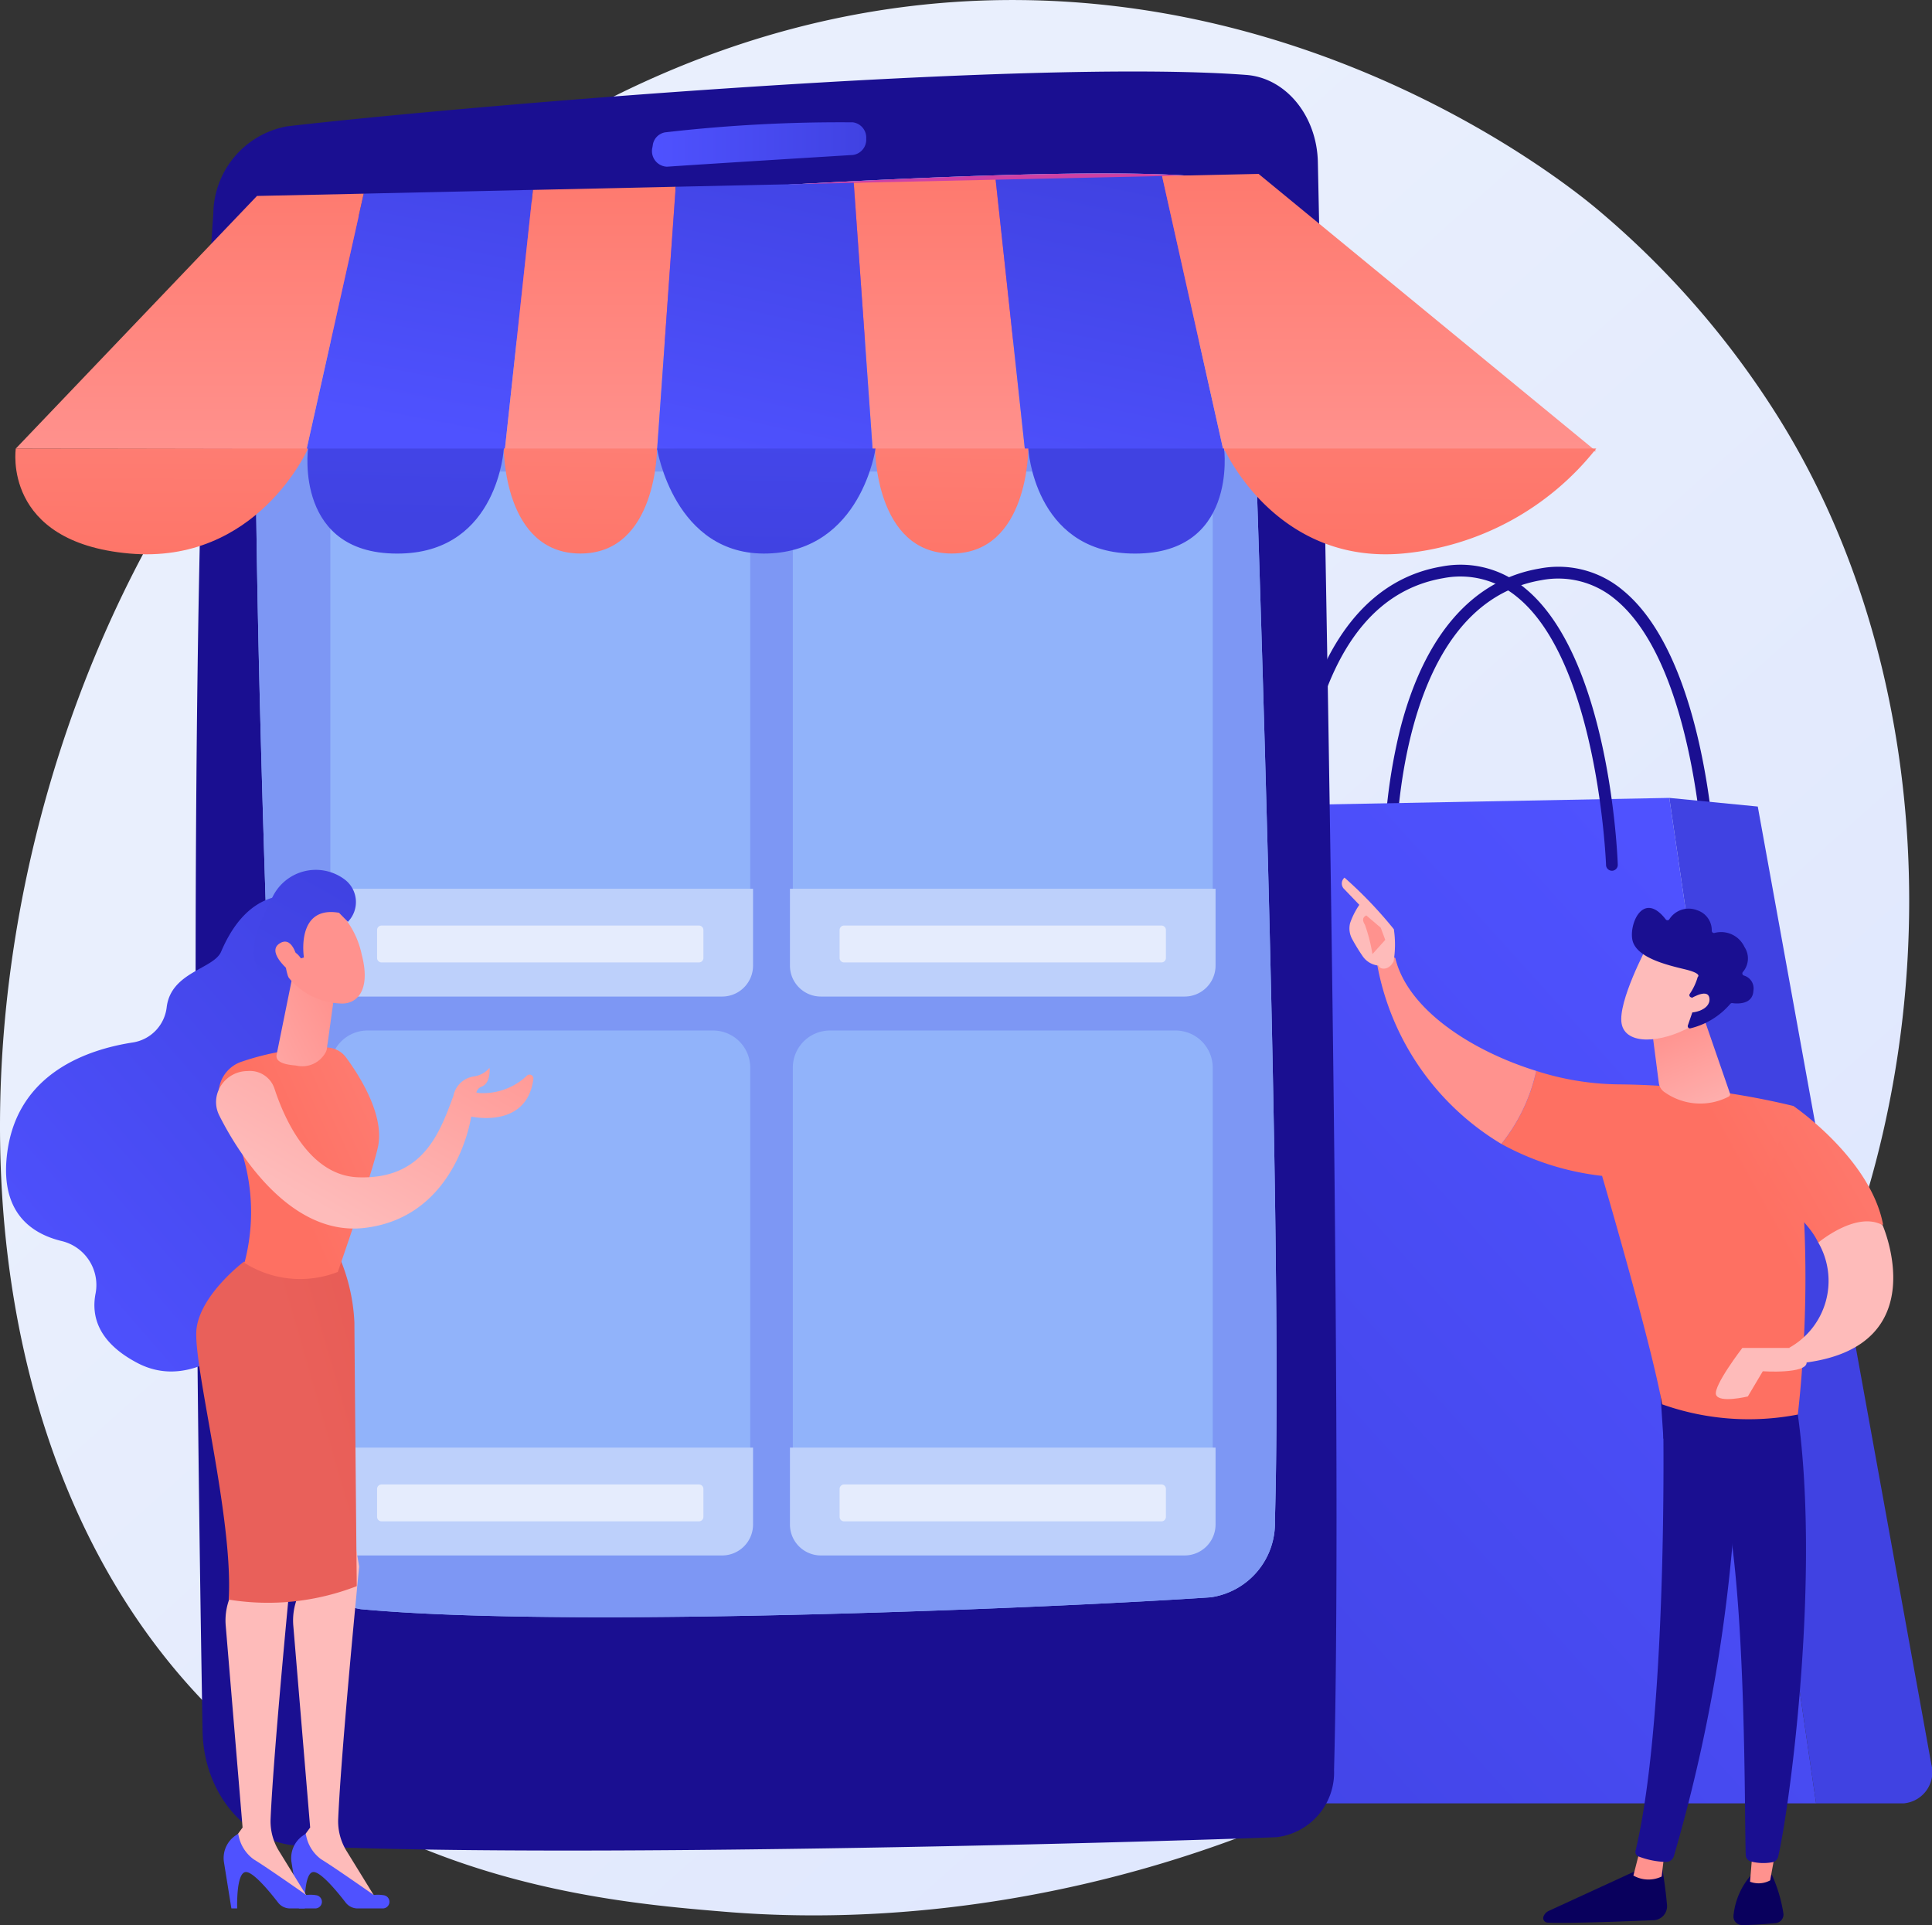 <svg xmlns="http://www.w3.org/2000/svg" xmlns:xlink="http://www.w3.org/1999/xlink" width="110.124" height="109.728" viewBox="0 0 110.124 109.728">
  <rect x="0" y="0" width="110.124" height="109.728" fill="#333333" stroke="none"/>
  <defs>
    <linearGradient id="linear-gradient" x1="1.061" y1="1.13" x2="0.324" y2="0.337" gradientUnits="objectBoundingBox">
      <stop offset="0" stop-color="#dae3fe"/>
      <stop offset="1" stop-color="#e9effd"/>
    </linearGradient>
    <linearGradient id="linear-gradient-2" x1="1.76" y1="-1.692" x2="1.067" y2="-0.339" gradientUnits="objectBoundingBox">
      <stop offset="0" stop-color="#09005d"/>
      <stop offset="1" stop-color="#1a0f91"/>
    </linearGradient>
    <linearGradient id="linear-gradient-3" x1="0.878" y1="0.133" x2="0.067" y2="1.156" gradientUnits="objectBoundingBox">
      <stop offset="0" stop-color="#4f52ff"/>
      <stop offset="1" stop-color="#4042e2"/>
    </linearGradient>
    <linearGradient id="linear-gradient-4" x1="2.94" y1="0.007" x2="1.297" y2="0.334" xlink:href="#linear-gradient-3"/>
    <linearGradient id="linear-gradient-5" x1="1.827" y1="-1.823" x2="1.134" y2="-0.47" xlink:href="#linear-gradient-2"/>
    <linearGradient id="linear-gradient-6" x1="-4.094" y1="0.5" x2="-3.094" y2="0.5" xlink:href="#linear-gradient-2"/>
    <linearGradient id="linear-gradient-7" x1="0" y1="0.5" x2="1" y2="0.5" xlink:href="#linear-gradient-3"/>
    <clipPath id="clip-path">
      <path id="Tracé_206" data-name="Tracé 206" d="M879.016,711.51c.476,13.041,1.978,56.426,1.5,72.469a4.271,4.271,0,0,1-3.652,4.378c-8.244.564-36.369,1.809-48.461.676a4.805,4.805,0,0,1-4-4.816c-.613-13.3-2.372-53.7-1.915-69.566a4.748,4.748,0,0,1,3.9-4.824c8.919-.937,38.8-3.166,49.08-2.51A4.116,4.116,0,0,1,879.016,711.51Z" transform="translate(-822.412 -707.2)"/>
    </clipPath>
    <linearGradient id="linear-gradient-8" x1="0.486" y1="1.167" x2="0.514" y2="-0.182" gradientUnits="objectBoundingBox">
      <stop offset="0" stop-color="#a737d5"/>
      <stop offset="1" stop-color="#ef497a"/>
    </linearGradient>
    <linearGradient id="linear-gradient-9" x1="0.452" y1="0.914" x2="0.671" y2="-0.408" xlink:href="#linear-gradient-3"/>
    <linearGradient id="linear-gradient-10" x1="0.5" y1="-0.482" x2="0.5" y2="1.042" gradientUnits="objectBoundingBox">
      <stop offset="0" stop-color="#fe7062"/>
      <stop offset="1" stop-color="#ff928e"/>
    </linearGradient>
    <linearGradient id="linear-gradient-11" x1="0.5" y1="-0.442" x2="0.5" y2="1.038" xlink:href="#linear-gradient-10"/>
    <linearGradient id="linear-gradient-12" x1="0.5" y1="-0.403" x2="0.5" y2="1.034" xlink:href="#linear-gradient-10"/>
    <linearGradient id="linear-gradient-13" x1="0.368" y1="1.266" x2="0.585" y2="0.017" xlink:href="#linear-gradient-3"/>
    <linearGradient id="linear-gradient-14" x1="0.437" y1="1.099" x2="0.667" y2="-0.185" xlink:href="#linear-gradient-3"/>
    <linearGradient id="linear-gradient-15" x1="0.5" y1="-0.372" x2="0.5" y2="1.03" xlink:href="#linear-gradient-10"/>
    <linearGradient id="linear-gradient-16" x1="0.477" y1="1.7" x2="0.541" y2="-2.875" xlink:href="#linear-gradient-10"/>
    <linearGradient id="linear-gradient-17" x1="0.685" y1="-3.623" x2="0.469" y2="0.653" xlink:href="#linear-gradient-3"/>
    <linearGradient id="linear-gradient-18" x1="0.451" y1="1.867" x2="0.573" y2="-2.742" xlink:href="#linear-gradient-10"/>
    <linearGradient id="linear-gradient-19" x1="-5.681" y1="1.371" x2="-5.63" y2="-3.205" xlink:href="#linear-gradient-10"/>
    <linearGradient id="linear-gradient-20" x1="-7.223" y1="-21.169" x2="-7.439" y2="-16.894" xlink:href="#linear-gradient-3"/>
    <linearGradient id="linear-gradient-21" x1="-8.533" y1="1.55" x2="-8.411" y2="-3.059" xlink:href="#linear-gradient-10"/>
    <linearGradient id="linear-gradient-22" x1="0.65" y1="-3.302" x2="0.456" y2="0.974" xlink:href="#linear-gradient-3"/>
    <linearGradient id="linear-gradient-23" x1="0.232" y1="0.962" x2="0.948" y2="-0.056" xlink:href="#linear-gradient-3"/>
    <linearGradient id="linear-gradient-24" x1="17.278" y1="1.602" x2="18.312" y2="-1.187" gradientUnits="objectBoundingBox">
      <stop offset="0" stop-color="#febbba"/>
      <stop offset="1" stop-color="#ff928e"/>
    </linearGradient>
    <linearGradient id="linear-gradient-25" x1="14.612" y1="0.5" x2="15.612" y2="0.5" xlink:href="#linear-gradient-3"/>
    <linearGradient id="linear-gradient-26" x1="18.88" y1="1.602" x2="19.915" y2="-1.187" xlink:href="#linear-gradient-24"/>
    <linearGradient id="linear-gradient-27" x1="3.282" y1="-1.144" x2="0.705" y2="0.44" gradientUnits="objectBoundingBox">
      <stop offset="0" stop-color="#e1473d"/>
      <stop offset="1" stop-color="#e9605a"/>
    </linearGradient>
    <linearGradient id="linear-gradient-28" x1="15.989" y1="0.5" x2="16.989" y2="0.5" xlink:href="#linear-gradient-3"/>
    <linearGradient id="linear-gradient-29" x1="2.061" y1="-0.511" x2="0.387" y2="0.543" gradientUnits="objectBoundingBox">
      <stop offset="0" stop-color="#ff928e"/>
      <stop offset="1" stop-color="#fe7062"/>
    </linearGradient>
    <linearGradient id="linear-gradient-30" x1="-0.904" y1="1.778" x2="0.852" y2="0.213" xlink:href="#linear-gradient-24"/>
    <linearGradient id="linear-gradient-31" x1="5.598" y1="23.999" x2="7.127" y2="21.74" xlink:href="#linear-gradient-24"/>
    <linearGradient id="linear-gradient-32" x1="-1.582" y1="4.174" x2="0.728" y2="0.029" xlink:href="#linear-gradient-3"/>
    <linearGradient id="linear-gradient-33" x1="22.49" y1="75.302" x2="28.247" y2="68.14" xlink:href="#linear-gradient-24"/>
    <linearGradient id="linear-gradient-34" x1="0.157" y1="0.639" x2="1.104" y2="-0.251" xlink:href="#linear-gradient-24"/>
    <linearGradient id="linear-gradient-35" x1="-12.914" y1="-0.484" x2="-15.749" y2="6.012" xlink:href="#linear-gradient-2"/>
    <linearGradient id="linear-gradient-36" x1="-57.825" y1="0.5" x2="-56.825" y2="0.5" xlink:href="#linear-gradient-24"/>
    <linearGradient id="linear-gradient-37" x1="-18.056" y1="0.946" x2="-17.388" y2="0.099" xlink:href="#linear-gradient-2"/>
    <linearGradient id="linear-gradient-38" x1="-37.344" y1="-2.223" x2="-44.361" y2="5.383" xlink:href="#linear-gradient-2"/>
    <linearGradient id="linear-gradient-39" x1="-75.495" y1="0.5" x2="-74.495" y2="0.5" xlink:href="#linear-gradient-24"/>
    <linearGradient id="linear-gradient-40" x1="-13.415" y1="0.917" x2="-12.945" y2="0.085" xlink:href="#linear-gradient-2"/>
    <linearGradient id="linear-gradient-41" x1="1.992" y1="-0.436" x2="0.807" y2="0.324" xlink:href="#linear-gradient-29"/>
    <linearGradient id="linear-gradient-42" x1="-8.904" y1="0.5" x2="-7.904" y2="0.5" xlink:href="#linear-gradient-24"/>
    <linearGradient id="linear-gradient-43" x1="96.219" y1="1.605" x2="98.219" y2="4.278" xlink:href="#linear-gradient-24"/>
    <linearGradient id="linear-gradient-44" x1="-56.399" y1="0.706" x2="-54.38" y2="-1.072" xlink:href="#linear-gradient-24"/>
    <linearGradient id="linear-gradient-45" x1="3.044" y1="-1.14" x2="0.068" y2="0.8" xlink:href="#linear-gradient-29"/>
    <linearGradient id="linear-gradient-46" x1="0.803" y1="1.472" x2="0.279" y2="0.101" xlink:href="#linear-gradient-24"/>
    <linearGradient id="linear-gradient-47" x1="-61.358" y1="-22.714" x2="-61.68" y2="-23.779" xlink:href="#linear-gradient-24"/>
    <linearGradient id="linear-gradient-48" x1="-47.074" y1="-18.469" x2="-46.869" y2="-17.29" xlink:href="#linear-gradient-2"/>
    <linearGradient id="linear-gradient-49" x1="-203.123" y1="-112.57" x2="-204.066" y2="-117.217" xlink:href="#linear-gradient-24"/>
    <linearGradient id="linear-gradient-50" x1="-19.347" y1="1.186" x2="-20.923" y2="0.256" xlink:href="#linear-gradient-24"/>
    <linearGradient id="linear-gradient-51" x1="-21.446" y1="0.928" x2="-23.254" y2="-1.638" xlink:href="#linear-gradient-24"/>
  </defs>
  <g id="Illustration" transform="translate(0)">
    <g id="Groupe_57" data-name="Groupe 57">
      <path id="Tracé_197" data-name="Tracé 197" d="M555.248,529.021c-11.024,25.768-40.125,36.836-62.925,34.949-6.225-.515-18.751-1.552-28.532-10.8-18.782-17.762-15.89-54.889,2.09-76.748C468.2,473.606,484.224,454.746,509.2,455c18.286.185,31.12,10.514,32.681,11.8a50.335,50.335,0,0,1,10.239,11.617C561.328,492.817,562.137,512.919,555.248,529.021Z" transform="translate(-450.987 -454.996)" fill="url(#linear-gradient)"/>
      <g id="Groupe_37" data-name="Groupe 37" transform="translate(62.257 32.197)">
        <path id="Tracé_198" data-name="Tracé 198" d="M2462.746,1296.385a.336.336,0,0,1-.336-.327,32.3,32.3,0,0,1,.922-7.858c1.369-5.343,4.114-8.509,7.939-9.157a5.7,5.7,0,0,1,4.743,1.227c4.832,3.937,5.286,15.285,5.3,15.766a.336.336,0,1,1-.671.024c0-.115-.461-11.525-5.057-15.27a5.055,5.055,0,0,0-4.206-1.085c-8.623,1.461-8.306,16.185-8.3,16.333a.336.336,0,0,1-.326.345Z" transform="translate(-2445.781 -1278.831)" fill="url(#linear-gradient-2)"/>
        <path id="Tracé_199" data-name="Tracé 199" d="M2038.484,1669.021l6.91-53.828,25.959-.493,8.367,57.312h-38.989A2.515,2.515,0,0,1,2038.484,1669.021Z" transform="translate(-2038.459 -1601.416)" fill="url(#linear-gradient-3)"/>
        <path id="Tracé_200" data-name="Tracé 200" d="M2882.262,1615.193l-5.042-.493,8.367,57.312h5.005a1.786,1.786,0,0,0,1.567-2.213Z" transform="translate(-2844.326 -1601.416)" fill="url(#linear-gradient-4)"/>
        <path id="Tracé_201" data-name="Tracé 201" d="M2338.741,1293.41a.336.336,0,0,1-.335-.324c0-.115-.461-11.525-5.057-15.27a5.056,5.056,0,0,0-4.206-1.085c-3.591.608-6.079,3.518-7.4,8.649a31.576,31.576,0,0,0-.9,7.685.336.336,0,0,1-.326.346.34.34,0,0,1-.346-.326,32.3,32.3,0,0,1,.922-7.858c1.369-5.343,4.114-8.509,7.939-9.157a5.7,5.7,0,0,1,4.743,1.227c4.832,3.937,5.286,15.286,5.3,15.766a.336.336,0,0,1-.324.348Z" transform="translate(-2309.119 -1275.974)" fill="url(#linear-gradient-5)"/>
      </g>
      <g id="Groupe_49" data-name="Groupe 49" transform="translate(0.873 4.075)">
        <g id="Groupe_44" data-name="Groupe 44" transform="translate(10.276)">
          <path id="Tracé_202" data-name="Tracé 202" d="M799.254,564.085c.342,16.157,1.453,71.889.923,91.639a3.714,3.714,0,0,1-3.279,3.84c-8.846.338-41.273,1.2-55.742.487-3.013-.148-5.41-3-5.473-6.531-.3-16.959-.964-64.658.613-86.509a5.122,5.122,0,0,1,4.18-4.965c9.633-1.127,42.2-3.883,54.7-2.934C797.431,559.282,799.2,561.442,799.254,564.085Z" transform="translate(-735.285 -558.916)" fill="url(#linear-gradient-6)"/>
          <path id="Tracé_203" data-name="Tracé 203" d="M879.016,711.51c.476,13.041,1.978,56.426,1.5,72.469a4.271,4.271,0,0,1-3.652,4.378c-8.244.564-36.369,1.809-48.461.676a4.805,4.805,0,0,1-4-4.816c-.613-13.3-2.372-53.7-1.915-69.566a4.748,4.748,0,0,1,3.9-4.824c8.919-.937,38.8-3.166,49.08-2.51A4.116,4.116,0,0,1,879.016,711.51Z" transform="translate(-818.995 -701.384)" fill="#91b3fa"/>
          <path id="Tracé_204" data-name="Tracé 204" d="M1411.084,633.035h0a.88.88,0,0,1-.753.931c-2.089.128-7.975.49-10.605.669a.89.89,0,0,1-.827-1.107l.017-.1a.855.855,0,0,1,.709-.751,87.024,87.024,0,0,1,10.7-.571A.878.878,0,0,1,1411.084,633.035Z" transform="translate(-1372.859 -629.208)" fill="url(#linear-gradient-7)"/>
          <g id="Groupe_39" data-name="Groupe 39" transform="translate(3.417 5.815)">
            <path id="Tracé_205" data-name="Tracé 205" d="M879.016,711.51c.476,13.041,1.978,56.426,1.5,72.469a4.271,4.271,0,0,1-3.652,4.378c-8.244.564-36.369,1.809-48.461.676a4.805,4.805,0,0,1-4-4.816c-.613-13.3-2.372-53.7-1.915-69.566a4.748,4.748,0,0,1,3.9-4.824c8.919-.937,38.8-3.166,49.08-2.51A4.116,4.116,0,0,1,879.016,711.51Z" transform="translate(-822.412 -707.2)" fill="#7d97f4"/>
            <g id="Groupe_38" data-name="Groupe 38" clip-path="url(#clip-path)">
              <rect id="Rectangle_21" data-name="Rectangle 21" width="73.428" height="17.144" transform="translate(-8.329 -7.594)" fill="url(#linear-gradient-8)"/>
            </g>
          </g>
          <g id="Groupe_40" data-name="Groupe 40" transform="translate(7.515 22.805)">
            <path id="Tracé_207" data-name="Tracé 207" d="M952.84,1167.258h-19.7a2.117,2.117,0,0,1-2.117-2.117v-22.614a2.117,2.117,0,0,1,2.117-2.117h19.7a2.117,2.117,0,0,1,2.117,2.117v22.614A2.117,2.117,0,0,1,952.84,1167.258Z" transform="translate(-930.858 -1140.41)" fill="#91b3fa"/>
            <path id="Tracé_208" data-name="Tracé 208" d="M949.4,1752.8H928.665a1.765,1.765,0,0,1-1.765-1.765v-4.381h24.26v4.381A1.765,1.765,0,0,1,949.4,1752.8Z" transform="translate(-926.9 -1722.875)" fill="#bdd0fb"/>
            <path id="Tracé_209" data-name="Tracé 209" d="M1017.415,1802.362h-18.09a.255.255,0,0,1-.255-.255v-1.593a.255.255,0,0,1,.255-.255h18.09a.255.255,0,0,1,.255.255v1.593A.255.255,0,0,1,1017.415,1802.362Z" transform="translate(-996.24 -1774.382)" fill="#fff" opacity="0.6"/>
          </g>
          <g id="Groupe_41" data-name="Groupe 41" transform="translate(33.878 22.805)">
            <path id="Tracé_210" data-name="Tracé 210" d="M1625.06,1167.258h-19.7a2.117,2.117,0,0,1-2.117-2.117v-22.614a2.117,2.117,0,0,1,2.117-2.117h19.7a2.117,2.117,0,0,1,2.117,2.117v22.614A2.117,2.117,0,0,1,1625.06,1167.258Z" transform="translate(-1603.079 -1140.41)" fill="#91b3fa"/>
            <path id="Tracé_211" data-name="Tracé 211" d="M1621.625,1752.8h-20.73a1.765,1.765,0,0,1-1.765-1.765v-4.381h24.26v4.381A1.766,1.766,0,0,1,1621.625,1752.8Z" transform="translate(-1599.13 -1722.875)" fill="#bdd0fb"/>
            <path id="Tracé_212" data-name="Tracé 212" d="M1689.635,1802.362h-18.09a.255.255,0,0,1-.255-.255v-1.593a.255.255,0,0,1,.255-.255h18.09a.255.255,0,0,1,.255.255v1.593A.255.255,0,0,1,1689.635,1802.362Z" transform="translate(-1668.46 -1774.382)" fill="#fff" opacity="0.6"/>
          </g>
          <g id="Groupe_42" data-name="Groupe 42" transform="translate(7.515 54.666)">
            <path id="Tracé_213" data-name="Tracé 213" d="M952.84,1979.688h-19.7a2.117,2.117,0,0,1-2.117-2.117v-22.614a2.117,2.117,0,0,1,2.117-2.117h19.7a2.117,2.117,0,0,1,2.117,2.117v22.614A2.117,2.117,0,0,1,952.84,1979.688Z" transform="translate(-930.858 -1952.84)" fill="#91b3fa"/>
            <path id="Tracé_214" data-name="Tracé 214" d="M949.4,2565.236H928.665a1.765,1.765,0,0,1-1.765-1.765v-4.381h24.26v4.381A1.765,1.765,0,0,1,949.4,2565.236Z" transform="translate(-926.9 -2535.314)" fill="#bdd0fb"/>
            <path id="Tracé_215" data-name="Tracé 215" d="M1017.415,2614.8h-18.09a.255.255,0,0,1-.255-.255v-1.593a.255.255,0,0,1,.255-.255h18.09a.255.255,0,0,1,.255.255v1.593A.255.255,0,0,1,1017.415,2614.8Z" transform="translate(-996.24 -2586.822)" fill="#fff" opacity="0.6"/>
          </g>
          <g id="Groupe_43" data-name="Groupe 43" transform="translate(33.878 54.666)">
            <path id="Tracé_216" data-name="Tracé 216" d="M1625.06,1979.688h-19.7a2.117,2.117,0,0,1-2.117-2.117v-22.614a2.117,2.117,0,0,1,2.117-2.117h19.7a2.117,2.117,0,0,1,2.117,2.117v22.614A2.117,2.117,0,0,1,1625.06,1979.688Z" transform="translate(-1603.079 -1952.84)" fill="#91b3fa"/>
            <path id="Tracé_217" data-name="Tracé 217" d="M1621.625,2565.236h-20.73a1.765,1.765,0,0,1-1.765-1.765v-4.381h24.26v4.381A1.766,1.766,0,0,1,1621.625,2565.236Z" transform="translate(-1599.13 -2535.314)" fill="#bdd0fb"/>
            <path id="Tracé_218" data-name="Tracé 218" d="M1689.635,2614.8h-18.09a.255.255,0,0,1-.255-.255v-1.593a.255.255,0,0,1,.255-.255h18.09a.255.255,0,0,1,.255.255v1.593A.255.255,0,0,1,1689.635,2614.8Z" transform="translate(-1668.46 -2586.822)" fill="#fff" opacity="0.6"/>
          </g>
        </g>
        <g id="Groupe_48" data-name="Groupe 48" transform="translate(0 5.836)">
          <g id="Groupe_45" data-name="Groupe 45" transform="translate(0.027)">
            <path id="Tracé_219" data-name="Tracé 219" d="M899.923,731.243,896.67,745.8l11.3.02,1.6-14.792Z" transform="translate(-880.092 -730.116)" fill="url(#linear-gradient-9)"/>
            <path id="Tracé_220" data-name="Tracé 220" d="M487.688,736.6,473.94,751l16.578.03,3.253-14.559Z" transform="translate(-473.94 -735.342)" fill="url(#linear-gradient-10)"/>
            <path id="Tracé_221" data-name="Tracé 221" d="M1186.4,726.62l-1.6,14.792,8.677.016,1.061-14.988Z" transform="translate(-1156.922 -725.706)" fill="url(#linear-gradient-11)"/>
            <path id="Tracé_222" data-name="Tracé 222" d="M1691.86,716.349l1.079,15.234,8.681.016-1.673-15.428Z" transform="translate(-1644.096 -715.839)" fill="url(#linear-gradient-12)"/>
            <path id="Tracé_223" data-name="Tracé 223" d="M1907.569,710.82l-9.489.21,1.673,15.428,11.315.02Z" transform="translate(-1842.229 -710.698)" fill="url(#linear-gradient-13)"/>
            <path id="Tracé_224" data-name="Tracé 224" d="M1407.121,720.954l-1.061,14.988,12.287.022-1.079-15.234Z" transform="translate(-1369.505 -720.22)" fill="url(#linear-gradient-14)"/>
            <path id="Tracé_225" data-name="Tracé 225" d="M2164.777,723.538l-19.25-15.818-5.5.122,3.5,15.658Z" transform="translate(-2074.69 -707.72)" fill="url(#linear-gradient-15)"/>
          </g>
          <g id="Groupe_46" data-name="Groupe 46" transform="translate(0 15.656)">
            <path id="Tracé_226" data-name="Tracé 226" d="M473.285,1106.94s-.809,5.337,6.469,5.984,10.19-5.984,10.19-5.984Z" transform="translate(-473.258 -1106.94)" fill="url(#linear-gradient-16)"/>
            <path id="Tracé_227" data-name="Tracé 227" d="M908.994,1106.94s-.323,5.823-5.823,5.984c-6.156.181-5.337-5.984-5.337-5.984Z" transform="translate(-881.149 -1106.94)" fill="url(#linear-gradient-17)"/>
            <path id="Tracé_228" data-name="Tracé 228" d="M1183.28,1106.94h8.734s0,5.984-4.367,5.984C1183.253,1112.924,1183.28,1106.94,1183.28,1106.94Z" transform="translate(-1155.435 -1106.94)" fill="url(#linear-gradient-18)"/>
          </g>
          <g id="Groupe_47" data-name="Groupe 47" transform="translate(49.006 15.656)">
            <path id="Tracé_229" data-name="Tracé 229" d="M2251.314,1106.94a15.906,15.906,0,0,1-11.025,5.984c-7.278.647-10.189-5.984-10.189-5.984Z" transform="translate(-2210.207 -1106.94)" fill="url(#linear-gradient-19)"/>
            <path id="Tracé_230" data-name="Tracé 230" d="M1945.55,1106.94s.324,5.823,5.823,5.984c6.156.181,5.337-5.984,5.337-5.984Z" transform="translate(-1936.816 -1106.94)" fill="url(#linear-gradient-20)"/>
            <path id="Tracé_231" data-name="Tracé 231" d="M1731.584,1106.94h-8.734s0,5.984,4.367,5.984C1731.611,1112.924,1731.584,1106.94,1731.584,1106.94Z" transform="translate(-1722.85 -1106.94)" fill="url(#linear-gradient-21)"/>
          </g>
          <path id="Tracé_232" data-name="Tracé 232" d="M1405.98,1106.94h12.453s-.809,5.823-6.146,5.984S1405.98,1106.94,1405.98,1106.94Z" transform="translate(-1369.401 -1091.284)" fill="url(#linear-gradient-22)"/>
        </g>
      </g>
      <g id="Groupe_52" data-name="Groupe 52" transform="translate(0.35 49.574)">
        <path id="Tracé_233" data-name="Tracé 233" d="M478.786,1757s-4.309-3.024-6.611,2.374c-.42.986-2.847,1.15-3.1,3.153a2.3,2.3,0,0,1-1.924,2.021c-2.566.393-6.52,1.725-7.152,6.18-.483,3.4,1.251,4.689,3.07,5.136a2.577,2.577,0,0,1,1.954,2.976c-.259,1.294.128,2.79,2.369,3.972,5.023,2.65,10.039-6.279,10.039-6.279l1.028-15.591Z" transform="translate(-459.922 -1754.701)" fill="url(#linear-gradient-23)"/>
        <g id="Groupe_50" data-name="Groupe 50" transform="translate(16.247 37.942)">
          <path id="Tracé_234" data-name="Tracé 234" d="M880.53,2686.53l.3,1.781s-1.014,10.271-1.195,14.38a3.221,3.221,0,0,0,.476,1.83l1.763,2.863-4.481-2.644-.089-.547.733-1.008-.961-11.507a3.529,3.529,0,0,1,.4-1.953l.927-1.741Z" transform="translate(-876.955 -2686.53)" fill="url(#linear-gradient-24)"/>
          <path id="Tracé_235" data-name="Tracé 235" d="M879.423,3124.7h-1.43a.86.86,0,0,1-.683-.335c-.446-.579-1.37-1.71-1.811-1.739-.595-.04-.519,2.074-.519,2.074h-.333l-.422-2.626a1.555,1.555,0,0,1,.816-1.625h0a2.2,2.2,0,0,0,.873,1.45c.737.445,3,2.036,3,2.036a2.033,2.033,0,0,1,.581.015A.378.378,0,0,1,879.423,3124.7Z" transform="translate(-874.205 -3103.433)" fill="url(#linear-gradient-25)"/>
        </g>
        <path id="Tracé_236" data-name="Tracé 236" d="M782.28,2686.53l.3,1.781s-1.014,10.271-1.195,14.38a3.222,3.222,0,0,0,.477,1.83l1.763,2.863-4.481-2.644-.089-.547.733-1.008-.961-11.507a3.533,3.533,0,0,1,.4-1.953l.927-1.741Z" transform="translate(-766.311 -2648.588)" fill="url(#linear-gradient-26)"/>
        <path id="Tracé_237" data-name="Tracé 237" d="M736.245,2279.45c.244-1.965,2.7-3.817,2.7-3.817a5.926,5.926,0,0,0,5.321-.533,10.682,10.682,0,0,1,.977,4.011c.01,2.024.134,15.02.134,15.02a13.964,13.964,0,0,1-7.3.767C738.358,2290.22,736,2281.415,736.245,2279.45Z" transform="translate(-725.392 -2253.293)" fill="url(#linear-gradient-27)"/>
        <path id="Tracé_238" data-name="Tracé 238" d="M781.173,3124.7h-1.43a.861.861,0,0,1-.683-.335c-.446-.579-1.369-1.71-1.811-1.739-.595-.04-.518,2.074-.518,2.074H776.4l-.422-2.626a1.555,1.555,0,0,1,.816-1.625h0a2.2,2.2,0,0,0,.873,1.45c.737.445,3,2.036,3,2.036a2.032,2.032,0,0,1,.581.015A.378.378,0,0,1,781.173,3124.7Z" transform="translate(-763.561 -3065.491)" fill="url(#linear-gradient-28)"/>
        <path id="Tracé_239" data-name="Tracé 239" d="M770.168,1989.8a11.3,11.3,0,0,0-1.2-8.655,1.925,1.925,0,0,1,.966-2.787,15.164,15.164,0,0,1,4.881-.835,1.4,1.4,0,0,1,1.146.571c.76,1.031,2.2,3.274,1.819,5.086-.3,1.428-2.292,7.138-2.292,7.138A5.926,5.926,0,0,1,770.168,1989.8Z" transform="translate(-756.584 -1967.389)" fill="url(#linear-gradient-29)"/>
        <path id="Tracé_240" data-name="Tracé 240" d="M853.923,1848.373l-1,4.937c-.119.493.593.6,1.1.641a1.515,1.515,0,0,0,1.7-.77.609.609,0,0,0,.064-.211l.535-3.881a.7.7,0,0,0-.408-.733l-1.033-.458A.7.7,0,0,0,853.923,1848.373Z" transform="translate(-837.501 -1842.789)" fill="url(#linear-gradient-30)"/>
        <g id="Groupe_51" data-name="Groupe 51" transform="translate(14.123)">
          <path id="Tracé_241" data-name="Tracé 241" d="M860.212,1764.577a5.021,5.021,0,0,1,1.76,2.876c.544,2.074-.29,2.83-1.154,2.8a4.008,4.008,0,0,1-3.223-1.766C856.492,1767,858.618,1763.6,860.212,1764.577Z" transform="translate(-855.829 -1762.625)" fill="url(#linear-gradient-31)"/>
          <path id="Tracé_242" data-name="Tracé 242" d="M822.887,1724.066s-.478-2.975,2-2.549l.507.515a1.612,1.612,0,0,0-.158-2.393,2.739,2.739,0,0,0-4.216,1.161c-1.006,1.889-1.364,3.213-.487,4.369s1.513.148,1.513.148-.408-1-.085-1.442.755.242.755.242Z" transform="translate(-820.037 -1719.062)" fill="url(#linear-gradient-32)"/>
          <path id="Tracé_243" data-name="Tracé 243" d="M852.578,1824.742s-.237-1.531-1.015-1.083.3,1.429.731,1.762Z" transform="translate(-850.064 -1819.478)" fill="url(#linear-gradient-33)"/>
        </g>
        <path id="Tracé_244" data-name="Tracé 244" d="M783.043,2007.666a.22.22,0,0,0-.357-.2,3.622,3.622,0,0,1-2.739,1l-.156-.028a.509.509,0,0,1,.315-.341c.527-.211.439-1.065.439-1.065a1.447,1.447,0,0,1-.92.493,1.392,1.392,0,0,0-1.142,1.112c-.762,2.034-1.691,4.777-5.443,4.632-2.785-.107-4.2-3.367-4.75-5.04a1.47,1.47,0,0,0-1.535-1.015,1.806,1.806,0,0,0-1.738,1.32,1.689,1.689,0,0,0,.127,1.221c.831,1.66,3.836,6.926,8.285,6.4,5.273-.626,6.069-6.346,6.069-6.346S782.671,2010.539,783.043,2007.666Z" transform="translate(-752.991 -1995.737)" fill="url(#linear-gradient-34)"/>
      </g>
      <g id="Groupe_56" data-name="Groupe 56" transform="translate(76.482 50.021)">
        <path id="Tracé_245" data-name="Tracé 245" d="M2700.708,3164.35s.207,1.173.309,2.334a.8.8,0,0,1-.765.867c-1.547.064-4.855.19-6.043.137a.26.26,0,0,1-.229-.357h0a.584.584,0,0,1,.3-.314l5.465-2.512Z" transform="translate(-2682.479 -3108.117)" fill="url(#linear-gradient-35)"/>
        <path id="Tracé_246" data-name="Tracé 246" d="M2826.778,3141.467l-.167,1.4a1.742,1.742,0,0,1-1.611-.056l.4-1.564Z" transform="translate(-2808.379 -3085.923)" fill="url(#linear-gradient-36)"/>
        <path id="Tracé_247" data-name="Tracé 247" d="M2829.471,2473.96c.072.366.386,18.289-1.53,26.321a.273.273,0,0,0,.16.317,4.755,4.755,0,0,0,1.56.317.47.47,0,0,0,.466-.337,92.153,92.153,0,0,0,3.514-20.12c.383-9.966,0-.339,0-.339l-.224-6.161Z" transform="translate(-2811.197 -2444.802)" fill="url(#linear-gradient-37)"/>
        <path id="Tracé_248" data-name="Tracé 248" d="M2972.592,3179.96a8.461,8.461,0,0,1,.65,2.167.489.489,0,0,1-.429.585c-.511.05-1.3.115-1.927.111a.487.487,0,0,1-.482-.543,4.1,4.1,0,0,1,.958-2.252Z" transform="translate(-2948.076 -3123.115)" fill="url(#linear-gradient-38)"/>
        <path id="Tracé_249" data-name="Tracé 249" d="M2996.095,3131.913l-.389,2.122a1.371,1.371,0,0,1-1.146.079l.186-2.284Z" transform="translate(-2971.289 -3076.873)" fill="url(#linear-gradient-39)"/>
        <path id="Tracé_250" data-name="Tracé 250" d="M2870.832,2463.692c1.567,9.456-.34,23.372-.983,26.1a.425.425,0,0,1-.343.323,2.862,2.862,0,0,1-1.226-.049.39.39,0,0,1-.28-.358c-.086-2.2.069-15.72-1.391-21.062a1.213,1.213,0,0,0-.468-.669l-2.833-2.015-.217-3.256Z" transform="translate(-2844.975 -2433.984)" fill="url(#linear-gradient-40)"/>
        <g id="Groupe_53" data-name="Groupe 53" transform="translate(2.003 4.518)">
          <path id="Tracé_251" data-name="Tracé 251" d="M2639.848,2012.327a44.13,44.13,0,0,1,9.877,1.233,70.736,70.736,0,0,1,.245,17.587,14.748,14.748,0,0,1-7.736-.583c-.6-3.413-3.423-13.021-3.423-13.021a15.476,15.476,0,0,1-5.741-1.822,10.066,10.066,0,0,0,1.99-4.162A15.781,15.781,0,0,0,2639.848,2012.327Z" transform="translate(-2625.978 -2005.055)" fill="url(#linear-gradient-41)"/>
          <path id="Tracé_252" data-name="Tracé 252" d="M2452.24,1846.038a.9.9,0,0,1,1.045-.294c.691,2.919,4.314,5.286,8.036,6.442a10.071,10.071,0,0,1-1.99,4.162A15.066,15.066,0,0,1,2452.24,1846.038Z" transform="translate(-2452.24 -1845.682)" fill="url(#linear-gradient-42)"/>
        </g>
        <g id="Groupe_54" data-name="Groupe 54">
          <path id="Tracé_253" data-name="Tracé 253" d="M2403.292,1735.5c-.048.153.51.387.84-.24a5.914,5.914,0,0,0,.014-1.834,24.022,24.022,0,0,0-2.813-2.941.441.441,0,0,0-.055.613l.9.938a4.345,4.345,0,0,0-.526,1.039,1.259,1.259,0,0,0,.126.928,11.062,11.062,0,0,0,.578.944A1.246,1.246,0,0,0,2403.292,1735.5Z" transform="translate(-2401.178 -1730.48)" fill="url(#linear-gradient-43)"/>
          <path id="Tracé_254" data-name="Tracé 254" d="M2432.3,1785.55l.821.7.258.693-.731.811a9.434,9.434,0,0,0-.428-1.671C2432.03,1785.781,2432.125,1785.637,2432.3,1785.55Z" transform="translate(-2430.901 -1783.39)" fill="url(#linear-gradient-44)"/>
        </g>
        <path id="Tracé_255" data-name="Tracé 255" d="M3011.83,2067.1l1.8-4.547s4.386,2.98,5.107,6.759a9.989,9.989,0,0,0-3.695,1.036C3014.378,2068.845,3011.83,2067.1,3011.83,2067.1Z" transform="translate(-2987.882 -2049.527)" fill="url(#linear-gradient-45)"/>
        <path id="Tracé_256" data-name="Tracé 256" d="M2852.682,1933.91l1.494,4.321a.155.155,0,0,1-.071.188,3.512,3.512,0,0,1-3.643-.245.733.733,0,0,1-.338-.524l-.484-3.74Z" transform="translate(-2832.052 -1925.932)" fill="url(#linear-gradient-46)"/>
        <g id="Groupe_55" data-name="Groupe 55" transform="translate(15.929 1.732)">
          <path id="Tracé_257" data-name="Tracé 257" d="M2808.795,1831.89s-1.64,3.088-1.43,4.336,2.244,1.158,4.02.145l1.241-3.335Z" transform="translate(-2807.346 -1829.645)" fill="url(#linear-gradient-47)"/>
          <path id="Tracé_258" data-name="Tracé 258" d="M2826.229,1779.721a.127.127,0,0,1-.056-.186,3.341,3.341,0,0,0,.456-.969s.295-.189-.751-.439-2.6-.639-2.933-1.529c-.32-.868.52-3.05,1.86-1.311a.127.127,0,0,0,.2,0,1.312,1.312,0,0,1,1.6-.519,1.2,1.2,0,0,1,.824,1.163.126.126,0,0,0,.15.129,1.468,1.468,0,0,1,1.714.8,1.18,1.18,0,0,1-.085,1.417.127.127,0,0,0,.054.211.763.763,0,0,1,.539.871c-.044.807-.947.736-1.2.7a.128.128,0,0,0-.113.04,4.339,4.339,0,0,1-2.288,1.4.128.128,0,0,1-.134-.17l.465-1.351a.127.127,0,0,0-.069-.158Z" transform="translate(-2822.269 -1774.633)" fill="url(#linear-gradient-48)"/>
          <path id="Tracé_259" data-name="Tracé 259" d="M2894.672,1899.544s1.168-.8,1.254-.127-1.052.978-1.615.726Z" transform="translate(-2890.9 -1894.264)" fill="url(#linear-gradient-49)"/>
        </g>
        <path id="Tracé_260" data-name="Tracé 260" d="M3056.649,2230.5s3,6.828-4.33,7.827l-1-.833a4.364,4.364,0,0,0,1.666-6S3055.151,2229.672,3056.649,2230.5Z" transform="translate(-3025.823 -2210.686)" fill="url(#linear-gradient-50)"/>
        <path id="Tracé_261" data-name="Tracé 261" d="M2949.027,2414.18h-2.665s-1.666,2.165-1.5,2.665,1.813.1,1.813.1l.852-1.435s2.5.167,2.5-.5S2949.027,2414.18,2949.027,2414.18Z" transform="translate(-2923.53 -2387.367)" fill="url(#linear-gradient-51)"/>
      </g>
    </g>
  </g>
</svg>
